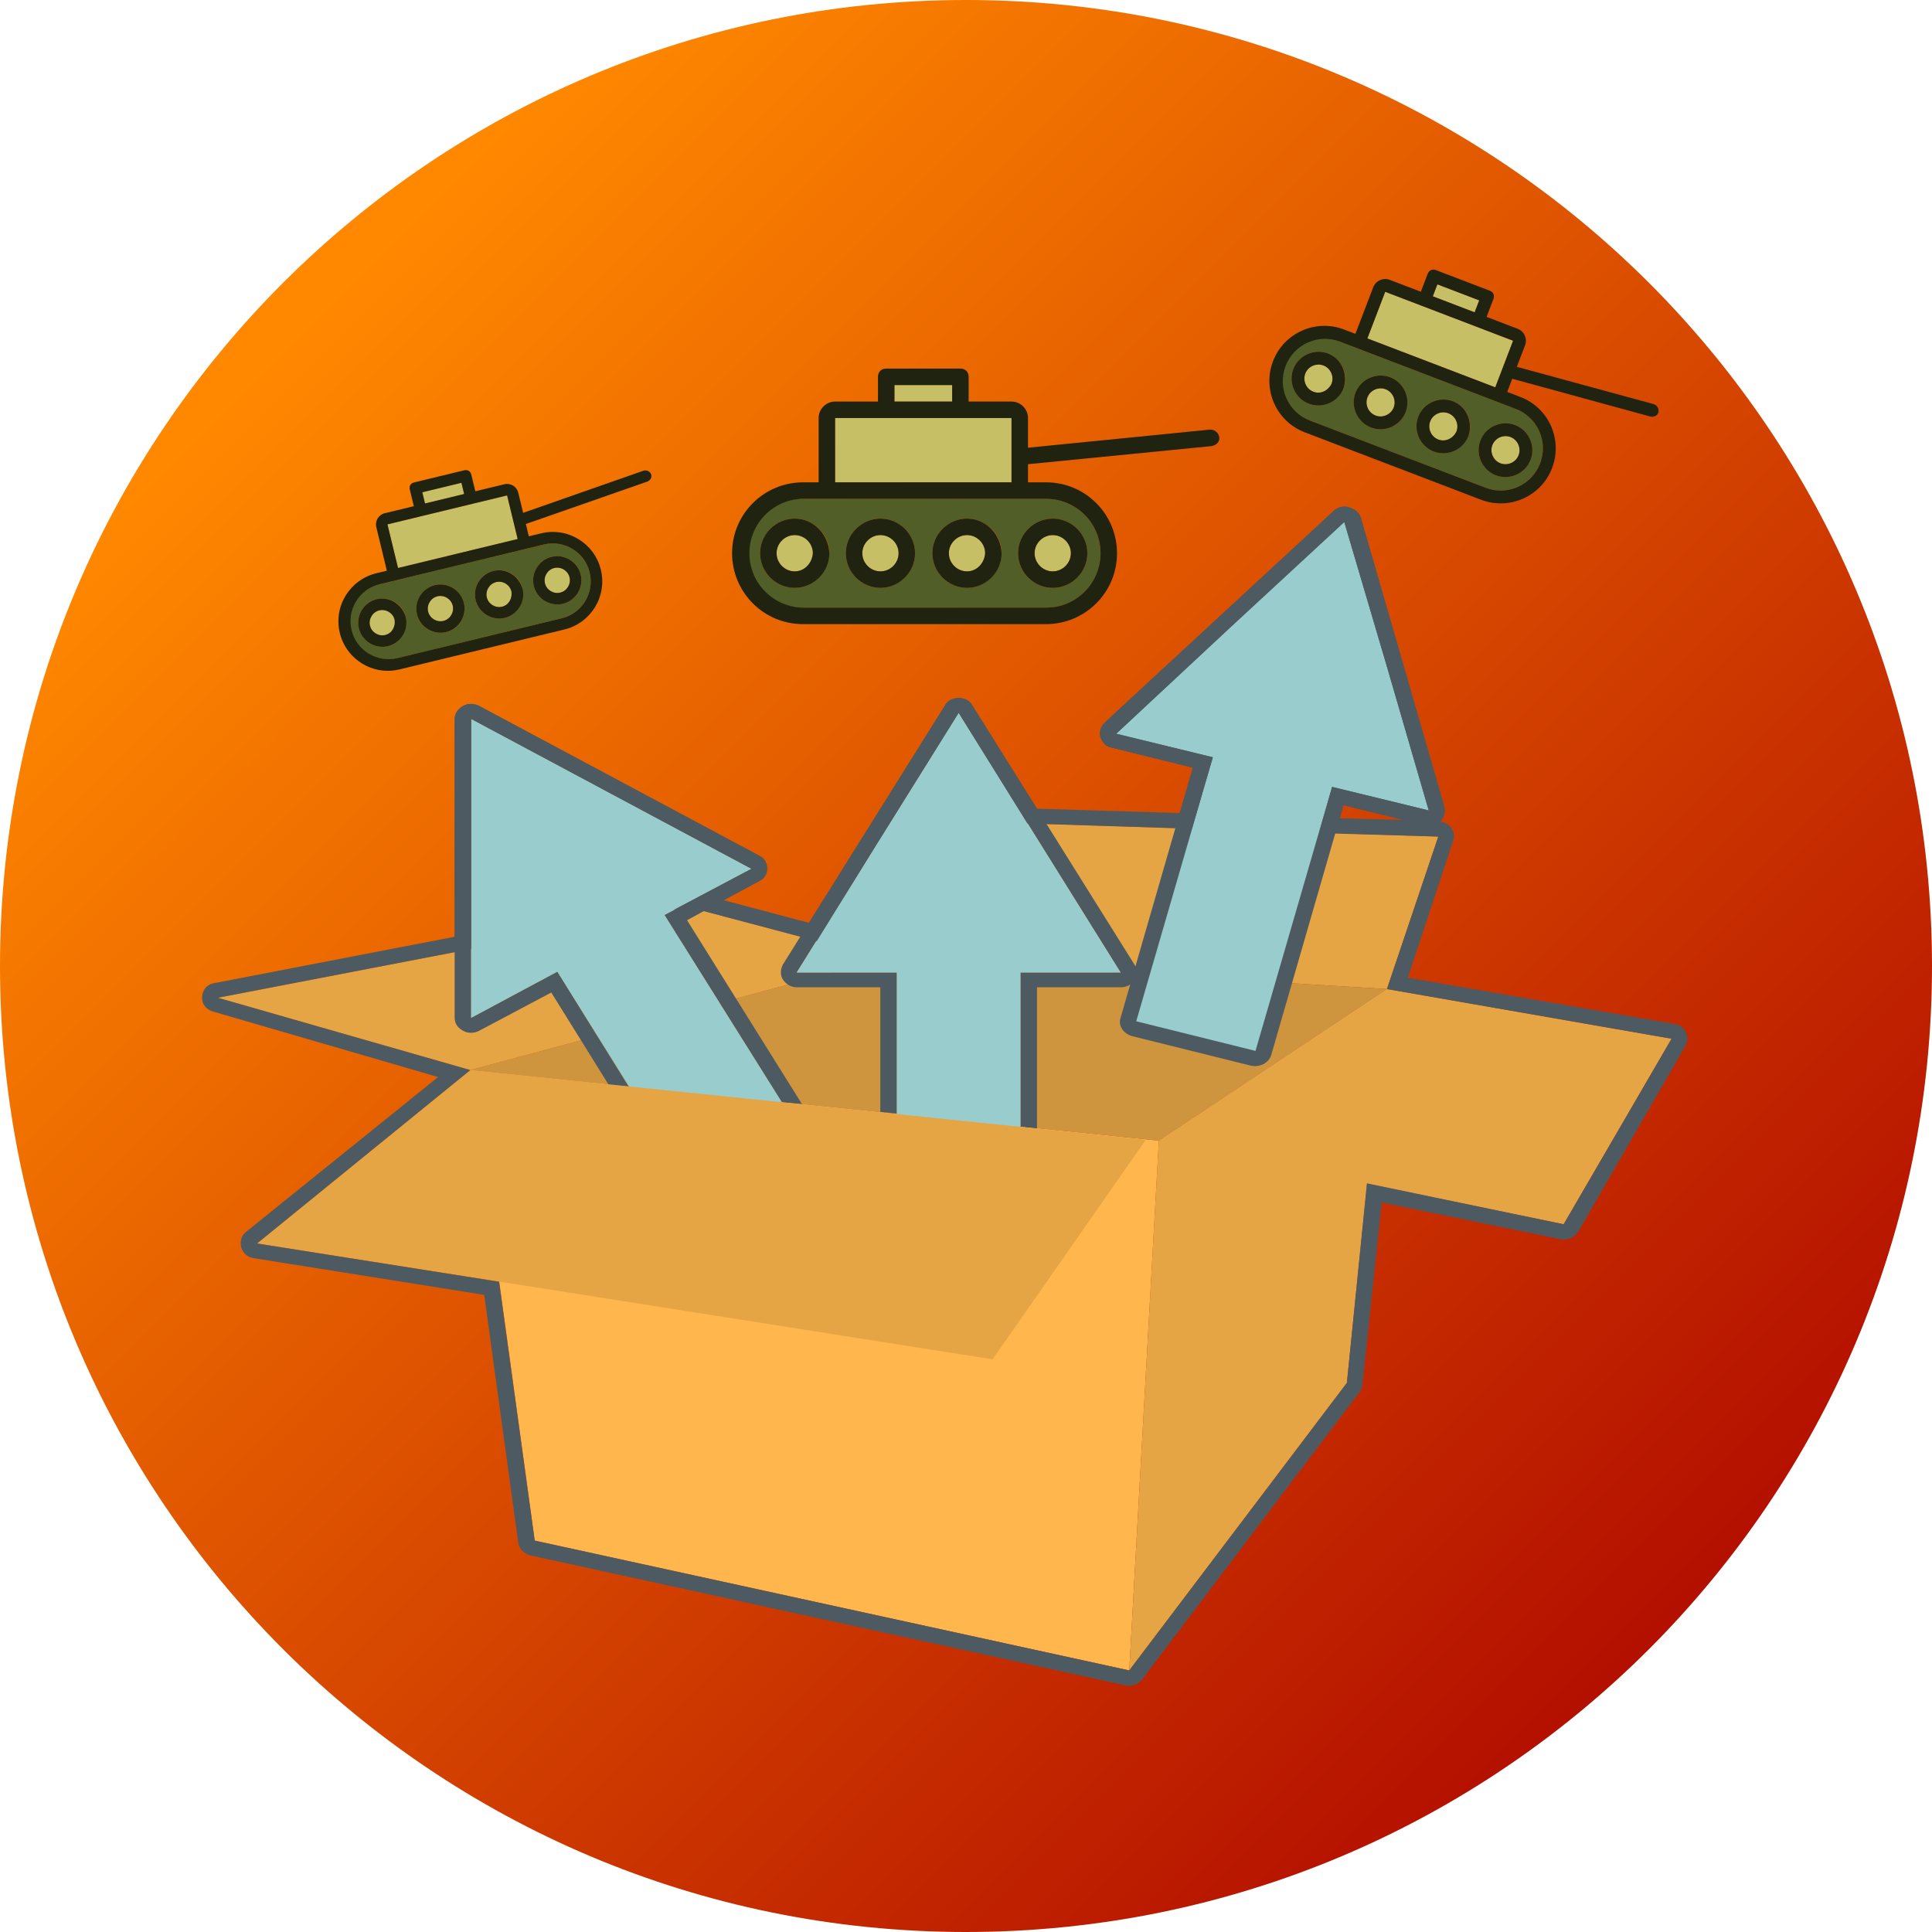 <svg height="464pt" viewBox="0 0 464 464" width="464pt" xmlns="http://www.w3.org/2000/svg"><defs><linearGradient id="a" x1="74.981" x2="437.02" y1="74.981" y2="437.02" gradientUnits="userSpaceOnUse"><stop stop-color="#ff880055" offset="0"/><stop stop-color="#aa000055" offset="1"/></linearGradient></defs><path d="M464,232 C 464,360.135 360.135,464 232,464 103.865,464 0,360.135 0,232 0,103.865 103.865,0 232,0 360.135,0 464,103.865 464,232Z" fill="url(#a)"/><g transform="matrix(0.929,0,0,0.929,-175.372,-90.881)"><g transform="matrix(0.75,0,0,0.75,241.022,149.635)"><polygon fill="#ffb74d" points="92.449,299.769 329.792,324.097 319.589,506.709 114.653,461.955"/><polygon fill="#e6a545" points="408.407,271.839 329.792,324.097 319.589,506.709 394.603,407.596"/><polygon fill="#e6a545" points="235.276,261.325 92.449,299.769 5.434,274.842 167.764,243.604"/><polygon fill="#e6a545" points="408.407,271.839 426.11,219.276 257.778,213.87 235.276,261.325"/><polygon fill="#e6a545" points="329.792,324.097 469.319,352.931 506.524,288.957 408.407,271.839"/><polygon fill="none" points="92.449,299.769 329.792,324.097 408.407,271.839 235.276,261.325"/><polygon fill="#cf953e" points="235.276,261.325 235.573,314.487 92.449,299.769"/><polygon fill="#cf953e" points="329.792,324.097 408.407,271.839 235.276,261.325 235.573,314.487"/><path d="m287.784,271.236v48.656l-5.702,-0.599v-53.162h34.508l-27.906,-44.754-27.902,-44.75-27.906,44.75-27.906,44.754h34.508v48.656l-5.702,-0.603V271.235H204.97c-1.798,0-3.597,-0.9-4.802,-2.701-0.895,-1.503-0.895,-3.304 0,-5.108l55.813,-89.202c0.899,-1.803 2.703,-2.703 4.802,-2.703 2.101,0 3.899,0.9 4.799,2.703l55.812,89.202c1.201,1.805 1.201,3.605 0,5.108-0.899,1.801-2.702,2.701-4.802,2.701h-28.808Z" fill="#4e5a62"/><polygon fill="#99cccc" points="282.082,266.132 282.082,360.141 239.477,360.141 239.477,266.132 204.969,266.132 232.875,221.378 260.781,176.628 288.684,221.378 316.59,266.132"/><path d="m393.402,208.464-24.903,86.2c-0.899,2.701-3.898,4.204-6.902,3.605l-41.104,-10.213c-3.003,-0.9-4.802,-3.605-3.902,-6.307l24.902,-86.202-27.902,-6.907c-2.1,-0.302-3.3,-1.803-3.902,-3.605-0.599,-1.8 0,-3.603 1.502,-5.104l78.615,-72.686c1.497,-1.501 3.598,-2.102 5.4,-1.501 2.1,0.601 3.598,1.802 4.2,3.603l28.806,99.716c0.301,1.803 0,3.604-1.502,5.106-1.498,1.2-3.602,1.801-5.4,1.2Zm0.301,-97.612 14.704,49.856 14.402,49.559-33.307,-8.111-26.404,91.005-41.108,-10.209 26.404,-91.007-33.307,-8.111 39.31,-36.641Z" fill="#4e5a62"/><polygon fill="#99cccc" points="389.503,202.156 363.099,293.161 321.99,282.952 348.395,191.945 315.088,183.834 354.397,147.193 393.703,110.852 408.407,160.708 422.81,210.267"/><path d="m167.161,248.11 39.606,63.375-6.898,-0.603-40.506,-64.575 30.002,-15.918-48.308,-25.83 L 92.75,178.73v51.659 51.361l29.705,-15.92 24.602,39.646-6.898,-0.599-19.803,-31.84-24.903,13.215c-1.803,0.904-3.903,0.904-5.404,0-1.799,-0.9-3,-2.399-3,-4.502V178.73c0,-1.802 1.201,-3.605 3,-4.505 1.501,-0.9 3.602,-0.9 5.404,0l96.616,51.659c1.799,0.902 2.702,2.404 2.702,4.506 0,1.802-0.903,3.304-2.702,4.206Z" fill="#4e5a62"/><polygon fill="#99cccc" points="159.363,246.307 210.374,327.702 173.465,347.524 122.455,265.83 92.75,281.75 92.75,230.389 92.75,178.73 141.058,204.56 189.366,230.389"/><polygon fill="#e6a545" points="18.937,359.538 272.481,399.485 325.291,323.795 92.449,299.769"/><path d="m511.322,286.554c-0.598,-1.499-2.1,-2.403-3.898,-2.701l-91.817,-15.92 15.604,-47.153c0.603,-1.503 0.301,-3.004-0.599,-4.506-0.903,-1.202-2.4,-2.102-3.902,-2.102 1.502,-1.503 1.803,-3.304 1.502,-5.106 L 399.406,109.35c-0.603,-1.801-2.101,-3.002-4.2,-3.603-1.803,-0.601-3.903,0-5.4,1.501l-78.615,72.686c-1.502,1.501-2.101,3.304-1.502,5.104 0.603,1.803 1.803,3.304 3.902,3.605l27.902,6.907-4.497,15.619-49.211,-1.501-22.204,-35.441c-0.899,-1.803-2.698,-2.703-4.799,-2.703-2.1,0-3.903,0.9-4.802,2.703l-46.81,74.785-29.404,-7.807 12.303,-6.607c1.799,-0.902 2.702,-2.404 2.702,-4.206 0,-2.102-0.903,-3.604-2.702,-4.506 L 95.453,174.227c-1.803,-0.9-3.903,-0.9-5.404,0-1.799,0.9-3,2.703-3,4.505v75.087 L 4.534,269.733c-2.702,0.301-4.501,2.403-4.501,4.807-0.301,2.403 1.498,4.506 3.899,5.104l77.415,22.527-66.313,53.464c-1.498,1.201-2.1,3.304-1.498,5.405 0.598,1.801 2.1,3.304 4.501,3.605l79.213,12.612 11.705,85.3c0.297,2.403 2.1,3.902 4.2,4.506l204.936,44.749c2.4,0.604 4.501,-0.301 5.998,-2.102l75.014,-99.114c0.603,-0.899 0.899,-1.8 0.899,-2.704l6.602,-62.471 61.514,12.616c2.401,0.599 5.1,-0.603 6.3,-2.705l36.904,-63.974c0.905,-1.501 0.905,-3.301 0,-4.804Zm-42.003,66.377-67.814,-14.115-6.902,68.78-75.014,99.113 L 114.653,461.955 102.35,372.753 18.936,359.538 92.448,299.768 5.434,274.842 92.75,258.022V230.39 178.73l48.308,25.83 48.308,25.83-26.706,14.117 5.104,-0.902 44.107,11.714 21.004,-33.94 27.906,-44.75 23.702,38.143 56.712,1.803 7.199,-24.628-33.307,-8.111 39.31,-36.641 39.306,-36.341 14.704,49.856 14.402,49.559-33.307,-8.111-4.501,15.918 41.108,1.202-17.703,52.563 98.117,17.118Zm-54.913,-139.36-22.205,-0.601 1.201,-4.505Z" fill="#4e5a62"/><polygon fill="none" points="393.402,208.464 392.201,212.97 414.406,213.571"/></g><g transform="matrix(2.131,0,0,2.131,372.917,157.952)"><rect y="18.5" x="22.1" width="7" height="2" fill="#c6bf66"/><circle r="2.2" fill="#c6bf66" cy="38.9" cx="10"/><polygon points="36.3,30.3 36.3,22.5 30.1,22.5 21.1,22.5 14.9,22.5 14.9,30.3 " fill="#c6bf66"/><circle r="2.2" fill="#c6bf66" cy="38.9" cx="20.4"/><path fill="#515e27" d="M14.9,32.3H11c-3.6,0-6.6,2.9-6.6,6.6 0,3.6 2.9,6.6 6.6,6.6h29.5c3.6,0 6.6,-2.9 6.6,-6.6 0,-3.6-2.9,-6.6-6.6,-6.6H36.3Z M10,43.1c-2.3,0-4.2,-1.9-4.2,-4.2 0,-2.3 1.9,-4.2 4.2,-4.2 2.3,0 4.2,1.9 4.2,4.2-0.1,2.3-1.9,4.2-4.2,4.2Zm10.4,0c-2.3,0-4.2,-1.9-4.2,-4.2 0,-2.3 1.9,-4.2 4.2,-4.2 2.3,0 4.2,1.9 4.2,4.2 0,2.3-1.9,4.2-4.2,4.2Zm10.5,0c-2.3,0-4.2,-1.9-4.2,-4.2 0,-2.3 1.9,-4.2 4.2,-4.2 2.3,0 4.2,1.9 4.2,4.2-0.1,2.3-1.9,4.2-4.2,4.2Zm10.4,-8.4c2.3,0 4.2,1.9 4.2,4.2 0,2.3-1.9,4.2-4.2,4.2-2.3,0-4.2,-1.9-4.2,-4.2 0,-2.3 1.9,-4.2 4.2,-4.2Z"/><circle r="2.2" fill="#c6bf66" cy="38.9" cx="41.3"/><circle r="2.2" fill="#c6bf66" cy="38.9" cx="30.9"/><path fill="#1f2310" d="m10,34.7c-2.3,0-4.2,1.9-4.2,4.2 0,2.3 1.9,4.2 4.2,4.2 2.3,0 4.2,-1.9 4.2,-4.2-0.1,-2.3-1.9,-4.2-4.2,-4.2Zm0,6.4c-1.2,0-2.2,-1-2.2,-2.2 0,-1.2 1,-2.2 2.2,-2.2 1.2,0 2.2,1 2.2,2.2-0.1,1.2-1,2.2-2.2,2.2Z"/><path fill="#1f2310" d="m20.4,34.7c-2.3,0-4.2,1.9-4.2,4.2 0,2.3 1.9,4.2 4.2,4.2 2.3,0 4.2,-1.9 4.2,-4.2 0,-2.3-1.9,-4.2-4.2,-4.2Zm0,6.4c-1.2,0-2.2,-1-2.2,-2.2 0,-1.2 1,-2.2 2.2,-2.2 1.2,0 2.2,1 2.2,2.2 0,1.2-1,2.2-2.2,2.2Z"/><path fill="#1f2310" d="m30.9,34.7c-2.3,0-4.2,1.9-4.2,4.2 0,2.3 1.9,4.2 4.2,4.2 2.3,0 4.2,-1.9 4.2,-4.2-0.1,-2.3-1.9,-4.2-4.2,-4.2Zm0,6.4c-1.2,0-2.2,-1-2.2,-2.2 0,-1.2 1,-2.2 2.2,-2.2 1.2,0 2.2,1 2.2,2.2-0.1,1.2-1,2.2-2.2,2.2Z"/><path fill="#1f2310" d="m41.3,43.1c2.3,0 4.2,-1.9 4.2,-4.2 0,-2.3-1.9,-4.2-4.2,-4.2-2.3,0-4.2,1.9-4.2,4.2 0,2.3 1.9,4.2 4.2,4.2Zm0,-6.4c1.2,0 2.2,1 2.2,2.2 0,1.2-1,2.2-2.2,2.2-1.2,0-2.2,-1-2.2,-2.2 0,-1.2 1,-2.2 2.2,-2.2Z"/><path fill="#1f2310" d="m60.4,23.9-22.1,2.2v-3.6c0,-1.1-0.9,-2-2,-2h-5.2v-3c0,-0.6-0.4,-1-1,-1h-9c-0.6,0-1,0.4-1,1v3h-5.2c-1.1,0-2,0.9-2,2v7.8H11c-4.7,0-8.6,3.8-8.6,8.6 0,4.7 3.8,8.6 8.6,8.6h29.5c4.7,0 8.6,-3.8 8.6,-8.6 0,-4.7-3.8,-8.6-8.6,-8.6h-2.2v-2.2l22.3,-2.2c0.5,-0.1 1,-0.5 0.9,-1.1 C 61.4,24.3 61,23.9 60.4,23.9Z M22.1,18.5h7v2h-7Zm-7.2,4h6.2 9 6.2v7.8H14.9Zm25.6,9.8c3.6,0 6.6,2.9 6.6,6.6 0,3.6-2.9,6.6-6.6,6.6H11.1c-3.6,0-6.6,-2.9-6.6,-6.6 0,-3.6 2.9,-6.6 6.6,-6.6H15 36.4Z"/></g><g transform="matrix(1.445,-0.35,0.35,1.445,259.542,206.095)"><rect fill="#c6bf66" height="2" width="7" x="22.1" y="18.5"/><circle cx="10" cy="38.9" fill="#c6bf66" r="2.2"/><polygon fill="#c6bf66" points="21.1,22.5 14.9,22.5 14.9,30.3 36.3,30.3 36.3,22.5 30.1,22.5"/><circle cx="20.4" cy="38.9" fill="#c6bf66" r="2.2"/><path d="M14.9,32.3H11c-3.6,0-6.6,2.9-6.6,6.6 0,3.6 2.9,6.6 6.6,6.6h29.5c3.6,0 6.6,-2.9 6.6,-6.6 0,-3.6-2.9,-6.6-6.6,-6.6H36.3Z M10,43.1c-2.3,0-4.2,-1.9-4.2,-4.2 0,-2.3 1.9,-4.2 4.2,-4.2 2.3,0 4.2,1.9 4.2,4.2-0.1,2.3-1.9,4.2-4.2,4.2Zm10.4,0c-2.3,0-4.2,-1.9-4.2,-4.2 0,-2.3 1.9,-4.2 4.2,-4.2 2.3,0 4.2,1.9 4.2,4.2 0,2.3-1.9,4.2-4.2,4.2Zm10.5,0c-2.3,0-4.2,-1.9-4.2,-4.2 0,-2.3 1.9,-4.2 4.2,-4.2 2.3,0 4.2,1.9 4.2,4.2-0.1,2.3-1.9,4.2-4.2,4.2Zm10.4,-8.4c2.3,0 4.2,1.9 4.2,4.2 0,2.3-1.9,4.2-4.2,4.2-2.3,0-4.2,-1.9-4.2,-4.2 0,-2.3 1.9,-4.2 4.2,-4.2Z" fill="#515e27"/><circle cx="41.3" cy="38.9" fill="#c6bf66" r="2.2"/><circle cx="30.9" cy="38.9" fill="#c6bf66" r="2.2"/><path d="m10,34.7c-2.3,0-4.2,1.9-4.2,4.2 0,2.3 1.9,4.2 4.2,4.2 2.3,0 4.2,-1.9 4.2,-4.2-0.1,-2.3-1.9,-4.2-4.2,-4.2Zm0,6.4c-1.2,0-2.2,-1-2.2,-2.2 0,-1.2 1,-2.2 2.2,-2.2 1.2,0 2.2,1 2.2,2.2-0.1,1.2-1,2.2-2.2,2.2Z" fill="#1f2310"/><path d="m20.4,34.7c-2.3,0-4.2,1.9-4.2,4.2 0,2.3 1.9,4.2 4.2,4.2 2.3,0 4.2,-1.9 4.2,-4.2 0,-2.3-1.9,-4.2-4.2,-4.2Zm0,6.4c-1.2,0-2.2,-1-2.2,-2.2 0,-1.2 1,-2.2 2.2,-2.2 1.2,0 2.2,1 2.2,2.2 0,1.2-1,2.2-2.2,2.2Z" fill="#1f2310"/><path d="m30.9,34.7c-2.3,0-4.2,1.9-4.2,4.2 0,2.3 1.9,4.2 4.2,4.2 2.3,0 4.2,-1.9 4.2,-4.2-0.1,-2.3-1.9,-4.2-4.2,-4.2Zm0,6.4c-1.2,0-2.2,-1-2.2,-2.2 0,-1.2 1,-2.2 2.2,-2.2 1.2,0 2.2,1 2.2,2.2-0.1,1.2-1,2.2-2.2,2.2Z" fill="#1f2310"/><path d="m41.3,43.1c2.3,0 4.2,-1.9 4.2,-4.2 0,-2.3-1.9,-4.2-4.2,-4.2-2.3,0-4.2,1.9-4.2,4.2 0,2.3 1.9,4.2 4.2,4.2Zm0,-6.4c1.2,0 2.2,1 2.2,2.2 0,1.2-1,2.2-2.2,2.2-1.2,0-2.2,-1-2.2,-2.2 0,-1.2 1,-2.2 2.2,-2.2Z" fill="#1f2310"/><path d="m60.4,23.9-22.1,2.2v-3.6c0,-1.1-0.9,-2-2,-2h-5.2v-3c0,-0.6-0.4,-1-1,-1h-9c-0.6,0-1,0.4-1,1v3h-5.2c-1.1,0-2,0.9-2,2v7.8H11c-4.7,0-8.6,3.8-8.6,8.6 0,4.7 3.8,8.6 8.6,8.6h29.5c4.7,0 8.6,-3.8 8.6,-8.6 0,-4.7-3.8,-8.6-8.6,-8.6h-2.2v-2.2l22.3,-2.2c0.5,-0.1 1,-0.5 0.9,-1.1 C 61.4,24.3 61,23.9 60.4,23.9Z M22.1,18.5h7v2h-7Zm-7.2,4h6.2 9 6.2v7.8H14.9Zm25.6,9.8c3.6,0 6.6,2.9 6.6,6.6 0,3.6-2.9,6.6-6.6,6.6H11.1c-3.6,0-6.6,-2.9-6.6,-6.6 0,-3.6 2.9,-6.6 6.6,-6.6H15 36.4Z" fill="#1f2310"/></g><g transform="matrix(1.545,0.591,-0.591,1.545,537.156,129.696)"><rect fill="#c6bf66" height="2" width="7" x="22.1" y="18.5"/><circle cx="10" cy="38.9" fill="#c6bf66" r="2.2"/><polygon fill="#c6bf66" points="14.9,30.3 36.3,30.3 36.3,22.5 30.1,22.5 21.1,22.5 14.9,22.5"/><circle cx="20.4" cy="38.9" fill="#c6bf66" r="2.2"/><path d="M14.9,32.3H11c-3.6,0-6.6,2.9-6.6,6.6 0,3.6 2.9,6.6 6.6,6.6h29.5c3.6,0 6.6,-2.9 6.6,-6.6 0,-3.6-2.9,-6.6-6.6,-6.6H36.3Z M10,43.1c-2.3,0-4.2,-1.9-4.2,-4.2 0,-2.3 1.9,-4.2 4.2,-4.2 2.3,0 4.2,1.9 4.2,4.2-0.1,2.3-1.9,4.2-4.2,4.2Zm10.4,0c-2.3,0-4.2,-1.9-4.2,-4.2 0,-2.3 1.9,-4.2 4.2,-4.2 2.3,0 4.2,1.9 4.2,4.2 0,2.3-1.9,4.2-4.2,4.2Zm10.5,0c-2.3,0-4.2,-1.9-4.2,-4.2 0,-2.3 1.9,-4.2 4.2,-4.2 2.3,0 4.2,1.9 4.2,4.2-0.1,2.3-1.9,4.2-4.2,4.2Zm10.4,-8.4c2.3,0 4.2,1.9 4.2,4.2 0,2.3-1.9,4.2-4.2,4.2-2.3,0-4.2,-1.9-4.2,-4.2 0,-2.3 1.9,-4.2 4.2,-4.2Z" fill="#515e27"/><circle cx="41.3" cy="38.9" fill="#c6bf66" r="2.2"/><circle cx="30.9" cy="38.9" fill="#c6bf66" r="2.2"/><path d="m10,34.7c-2.3,0-4.2,1.9-4.2,4.2 0,2.3 1.9,4.2 4.2,4.2 2.3,0 4.2,-1.9 4.2,-4.2-0.1,-2.3-1.9,-4.2-4.2,-4.2Zm0,6.4c-1.2,0-2.2,-1-2.2,-2.2 0,-1.2 1,-2.2 2.2,-2.2 1.2,0 2.2,1 2.2,2.2-0.1,1.2-1,2.2-2.2,2.2Z" fill="#1f2310"/><path d="m20.4,34.7c-2.3,0-4.2,1.9-4.2,4.2 0,2.3 1.9,4.2 4.2,4.2 2.3,0 4.2,-1.9 4.2,-4.2 0,-2.3-1.9,-4.2-4.2,-4.2Zm0,6.4c-1.2,0-2.2,-1-2.2,-2.2 0,-1.2 1,-2.2 2.2,-2.2 1.2,0 2.2,1 2.2,2.2 0,1.2-1,2.2-2.2,2.2Z" fill="#1f2310"/><path d="m30.9,34.7c-2.3,0-4.2,1.9-4.2,4.2 0,2.3 1.9,4.2 4.2,4.2 2.3,0 4.2,-1.9 4.2,-4.2-0.1,-2.3-1.9,-4.2-4.2,-4.2Zm0,6.4c-1.2,0-2.2,-1-2.2,-2.2 0,-1.2 1,-2.2 2.2,-2.2 1.2,0 2.2,1 2.2,2.2-0.1,1.2-1,2.2-2.2,2.2Z" fill="#1f2310"/><path d="m41.3,43.1c2.3,0 4.2,-1.9 4.2,-4.2 0,-2.3-1.9,-4.2-4.2,-4.2-2.3,0-4.2,1.9-4.2,4.2 0,2.3 1.9,4.2 4.2,4.2Zm0,-6.4c1.2,0 2.2,1 2.2,2.2 0,1.2-1,2.2-2.2,2.2-1.2,0-2.2,-1-2.2,-2.2 0,-1.2 1,-2.2 2.2,-2.2Z" fill="#1f2310"/><path d="m60.4,23.9-22.1,2.2v-3.6c0,-1.1-0.9,-2-2,-2h-5.2v-3c0,-0.6-0.4,-1-1,-1h-9c-0.6,0-1,0.4-1,1v3h-5.2c-1.1,0-2,0.9-2,2v7.8H11c-4.7,0-8.6,3.8-8.6,8.6 0,4.7 3.8,8.6 8.6,8.6h29.5c4.7,0 8.6,-3.8 8.6,-8.6 0,-4.7-3.8,-8.6-8.6,-8.6h-2.2v-2.2l22.3,-2.2c0.5,-0.1 1,-0.5 0.9,-1.1 C 61.4,24.3 61,23.9 60.4,23.9Z M22.1,18.5h7v2h-7Zm-7.2,4h6.2 9 6.2v7.8H14.9Zm25.6,9.8c3.6,0 6.6,2.9 6.6,6.6 0,3.6-2.9,6.6-6.6,6.6H11.1c-3.6,0-6.6,-2.9-6.6,-6.6 0,-3.6 2.9,-6.6 6.6,-6.6H15 36.4Z" fill="#1f2310"/></g></g></svg>